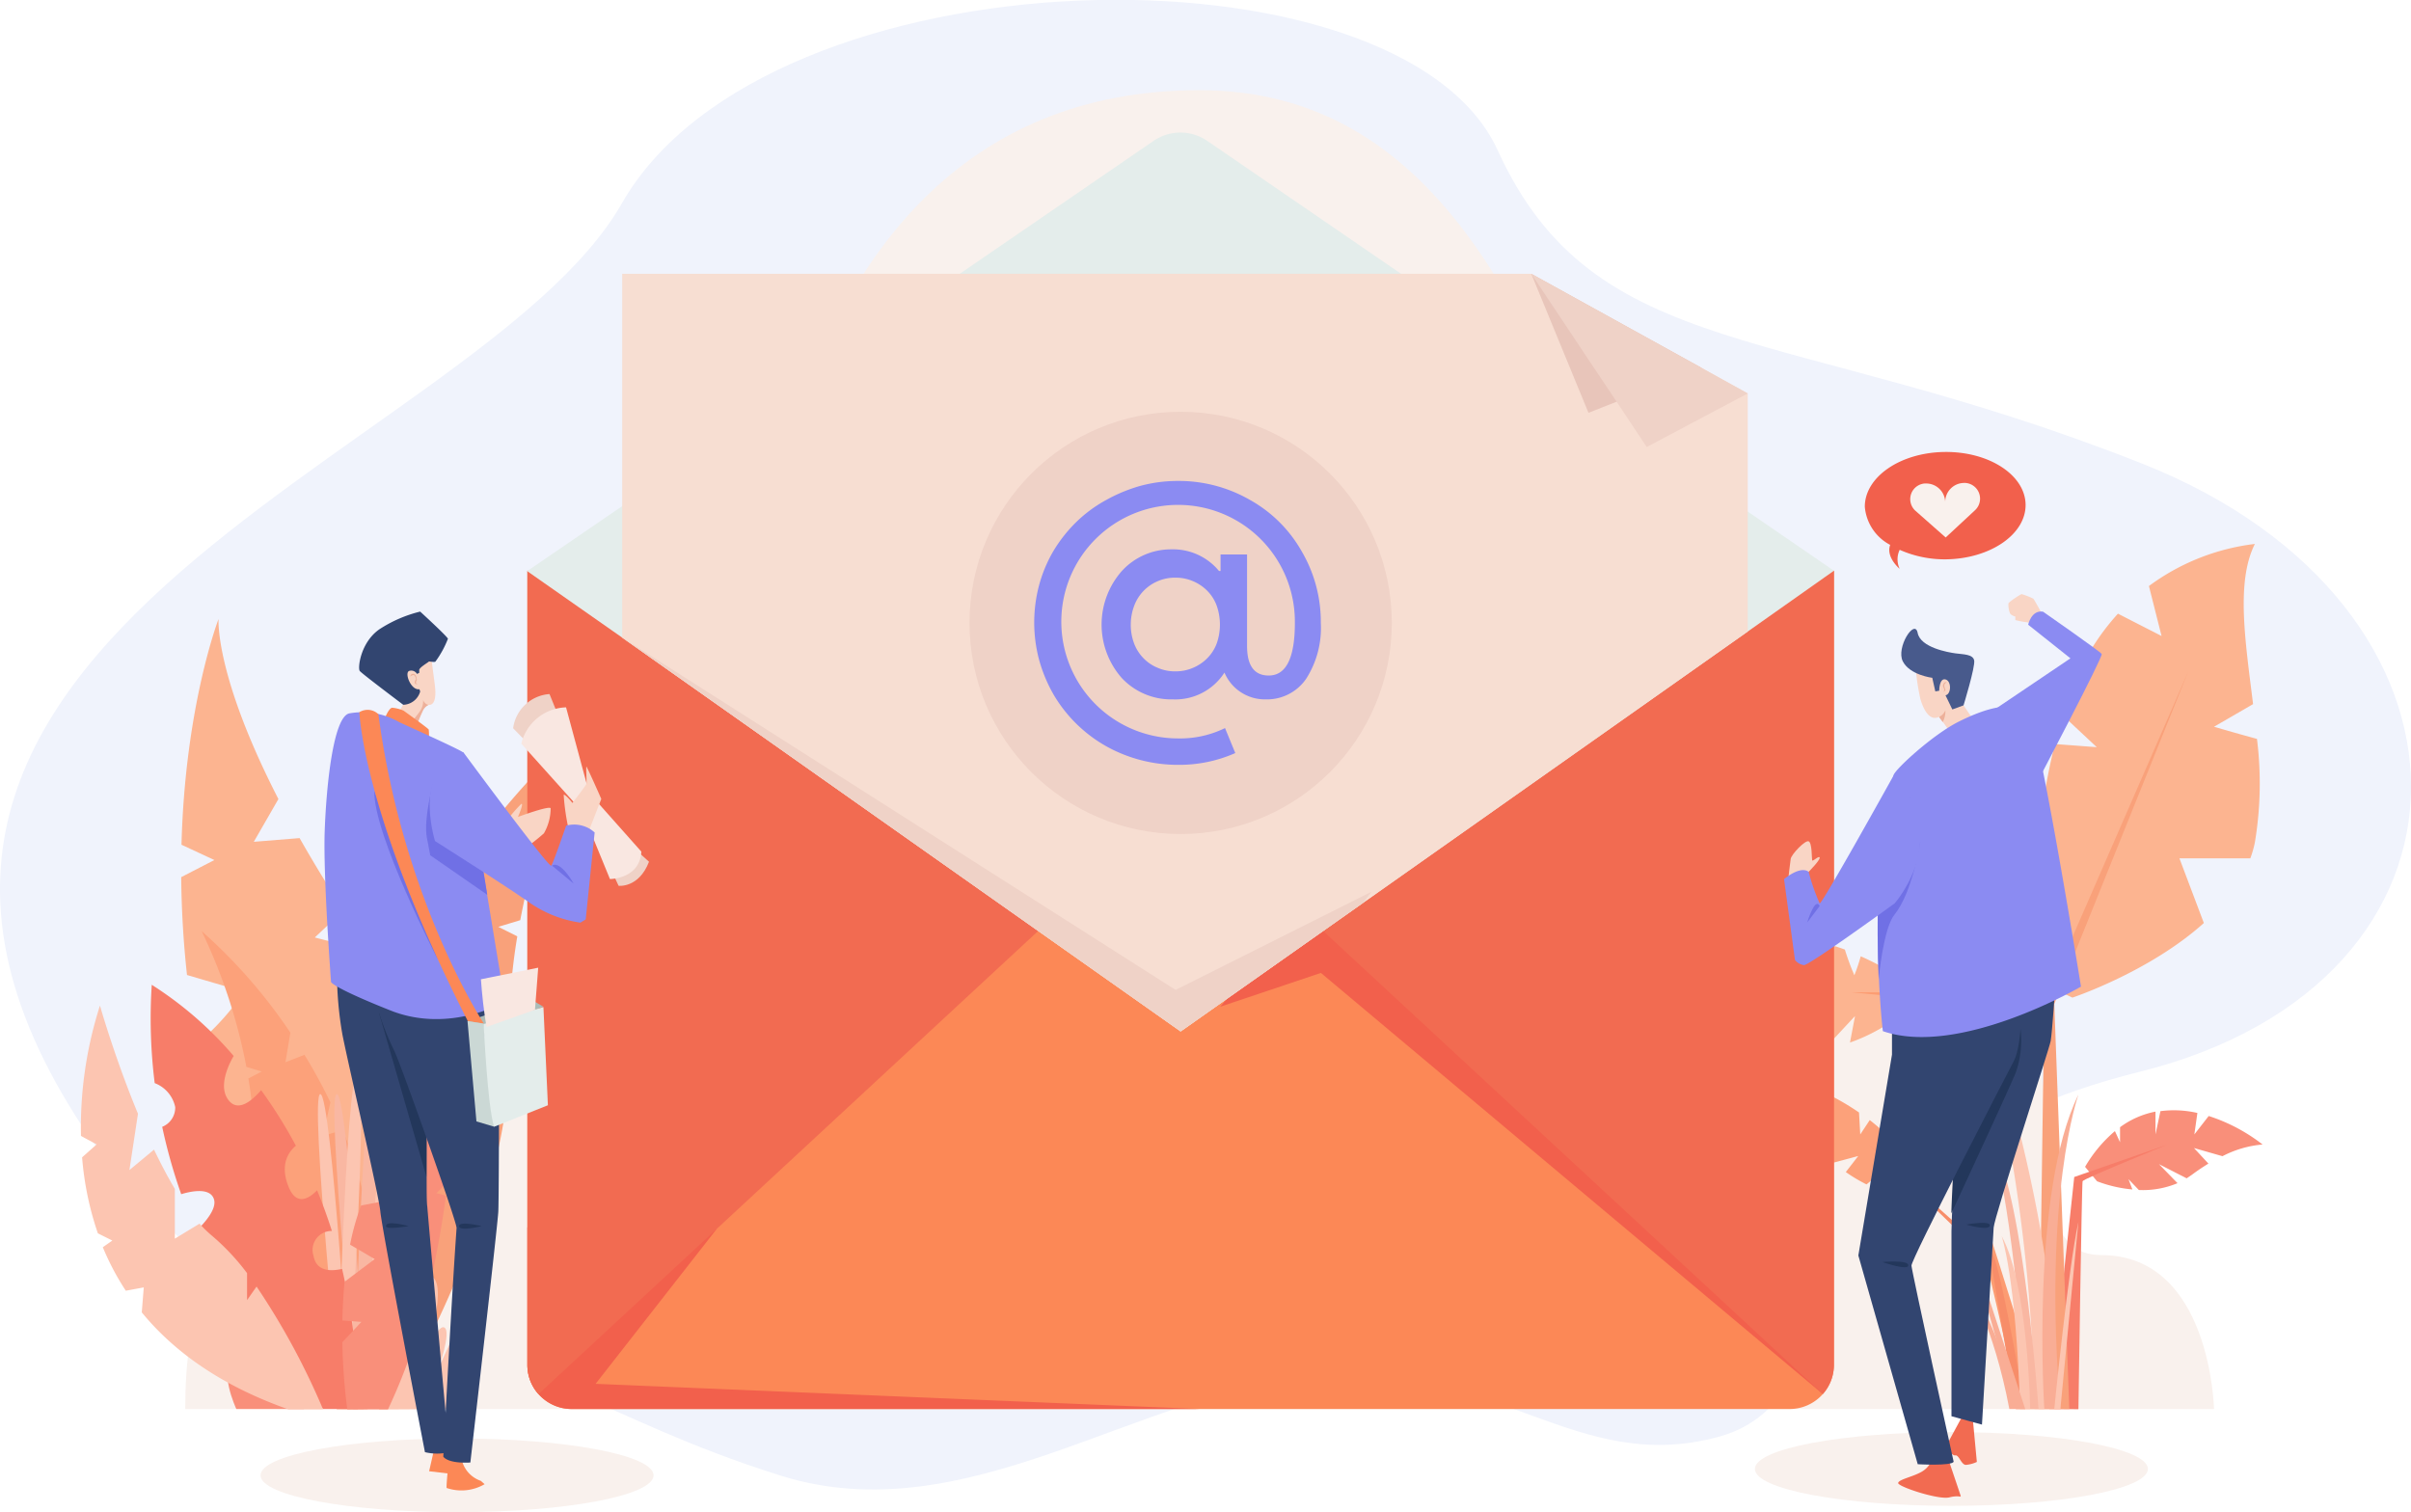<svg xmlns="http://www.w3.org/2000/svg" viewBox="0 0 253.73 159.16"><defs><style>.cls-1{fill:#f0f3fc;}.cls-2{fill:#f9f1ed;}.cls-3{fill:#f98f7a;}.cls-4{fill:#fcb490;}.cls-5{fill:#fca17a;}.cls-6{fill:#fc9c72;}.cls-7{fill:#f77d69;}.cls-8{fill:#f9a17a;}.cls-9{fill:#f78d69;}.cls-10{fill:#fcc5b1;}.cls-11{fill:#f9ad95;}.cls-12{fill:#f9b7a2;}.cls-13{fill:#fc8856;}.cls-14{fill:#f2604c;}.cls-15{fill:#f26b51;}.cls-16{fill:#e4edeb;}.cls-17{fill:#f7ded2;}.cls-18{fill:#efd2c7;}.cls-19{fill:#e8c5ba;}.cls-20{fill:#8b8bf2;}.cls-21{fill:#f9e7e1;}.cls-22{fill:#f9d5c5;}.cls-23{fill:#324570;}.cls-24{fill:#23375b;}.cls-25{fill:#acbcb8;}.cls-26{fill:#edb09a;}.cls-27{fill:#7070e5;}.cls-28{fill:#cbd8d5;}.cls-29{fill:#485a8c;}</style></defs><title>7</title><g id="Capa_2" data-name="Capa 2"><g id="Capa_1-2" data-name="Capa 1"><path class="cls-1" d="M38.5,142c19.2.44,24,7.12,43.62,13.3s37.67-9,56.59-10.49,27.12,10.54,42.21,6.4,6.15-28.93,44.24-38.4,38-49.07.31-64-57.6-10.51-67.86-33S80.83-5.55,65.44,21.41-29.21,67.82,11.5,122.61C30.78,144.18,38.5,142,38.5,142Z"/><path class="cls-2" d="M19.49,148.3H233s-.33-16.2-11.86-16.2,1.61-27.36-16.3-27.36c-37.71,0-29-95.25-78.61-95.25-50.5,0-48.7,71.73-48.7,79.79s-16.29.6-16.29,18.46S19.49,107.68,19.49,148.3Z"/><ellipse class="cls-2" cx="48.1" cy="155.28" rx="20.68" ry="3.88"/><ellipse class="cls-2" cx="205.36" cy="154.61" rx="20.68" ry="3.88"/><path class="cls-3" d="M224,124.11l1.09,1.14a9.47,9.47,0,0,0,4.07-.72l-1.95-2,2.91,1.49.56-.38c.6-.45,1.18-.83,1.73-1.17l-1.52-1.64,3,.86a11.16,11.16,0,0,1,4.22-1.23,18.42,18.42,0,0,0-5.67-3l-1.51,1.94.32-2.26a11,11,0,0,0-3.89-.19l-.52,2.45V117a9.21,9.21,0,0,0-3.73,1.64v1.58l-.54-1.17a14.48,14.48,0,0,0-3.14,3.76l1.26,1.52a13.85,13.85,0,0,0,3.72.86Z"/><path class="cls-4" d="M229.36,90.34h7.46a10.75,10.75,0,0,0,.48-1.68,37.64,37.64,0,0,0,.22-10.89c-2.26-.61-4.52-1.28-4.52-1.28l4.11-2.38c-.81-6.61-1.82-12.84.19-16.86a23.42,23.42,0,0,0-11.15,4.43l1.33,5.26-4.59-2.35a24.67,24.67,0,0,0-4.79,7.78c-.38,1-.72,1.95-1,2.94l3.56,3.33-4.41-.33a72,72,0,0,0-2,13.68c1.58.49,2.86.91,2.86.91l-2.95,1.61a73.64,73.64,0,0,0,.25,8.75L218.1,105s8.09-2.69,13.83-7.85Z"/><path class="cls-5" d="M200,121l-.46.71v-1.25a21.32,21.32,0,0,0-2.77-2.57l-1,1.51-.13-2.31a25.6,25.6,0,0,0-2.84-1.7l-.7,1.16V115a23.77,23.77,0,0,0-3.81-1.47,16.34,16.34,0,0,0,1.91,5.35l1.9.25-1.45.48a13.92,13.92,0,0,0,2.35,2.75l2.56-.69-1.31,1.69a16.68,16.68,0,0,0,2.18,1.3l.69-.57-.22.79a16.63,16.63,0,0,0,5.52,1.47l.42-.61A17.41,17.41,0,0,0,200,121Z"/><path class="cls-4" d="M195.82,100.65a19.14,19.14,0,0,1-.67,2,27.11,27.11,0,0,1-1-2.71A23.41,23.41,0,0,0,189,98.7l-.67,3.59-1.69-3.75a23.7,23.7,0,0,0-5,.43l.81,3.72-3.32-3.1a27.88,27.88,0,0,0-4.31,1.69l.33,1.41-1-1.06a24.6,24.6,0,0,0-4.33,2.78c1,.78,2,1.47,3,2.1l2.38-1.31-1.22,2a30.9,30.9,0,0,0,4.12,2l3.41-1.62-.66,2.57a23.5,23.5,0,0,0,4.7.85l2.32-2.48-.52,2.54a21.51,21.51,0,0,0,4.5-.5l3.37-3.62-.53,2.79a19.07,19.07,0,0,0,5.7-3.2l1.2-2.48A28.84,28.84,0,0,0,195.82,100.65Z"/><path class="cls-6" d="M212.6,148.3s-4-17.85-5.25-22.32-5.16-20.83-5.16-20.83l-7.36-.71h7.88s4.64,19.88,5.17,20.93,7.26,22.93,7.26,22.93Z"/><path class="cls-7" d="M215.67,148.3l2.62-24.42,9.81-3.41s-8.84,3.59-8.93,3.85-.44,24-.44,24Z"/><path class="cls-8" d="M214.53,148.3c0-.52.61-42.89.61-42.89l15.15-34.74-14.1,35,1.58,42.63Z"/><path class="cls-9" d="M213.13,148.3s-2.81-16.44-3.59-16.54-12.87-11.29-12.87-11.29l12.87,12.44,2.61,15.39Z"/><path class="cls-10" d="M216.19,148.3S218.38,131,205,95.08a175.23,175.23,0,0,1,9.1,53.22Z"/><path class="cls-11" d="M215.14,148.3s-1.49-22.76,3.59-33.09c0,0-3.79,10.6-1.9,33.09Z"/><path class="cls-12" d="M214.53,148.3s-1.49-21.71-4.73-27.83c0,0,2.5,9,3.33,27.83Z"/><path class="cls-10" d="M213.65,148.3s-.21-13.13-3-18.2c0,0,1.51,4.27,1.94,18.2Z"/><path class="cls-10" d="M216.19,148.3s1.49-15,2.54-19.69l-1.9,19.69Z"/><polygon class="cls-11" points="213.13 148.3 205.95 126.37 212.16 148.3 213.13 148.3"/><path class="cls-11" d="M212.6,148.3s-3-10.5-5.6-13.39c0,0,2.8,4.6,4.46,13.39Z"/><path class="cls-8" d="M40.29,106.33l2.94.93-1.12-5.06c1.23-2.56,2.55-5,3.9-7.18,1.41.56,2.91,1.12,2.91,1.12l-.75-4.45a78.83,78.83,0,0,1,13.3-15.25,83,83,0,0,0-6.72,20.41l-2.31.7,2,1a62.07,62.07,0,0,0-.85,11.55c.46,17.55-12.45,38.15-12.45,38.15H38A63.13,63.13,0,0,1,40.29,106.33Z"/><path class="cls-4" d="M38.25,100l-5.12-1.33,3-2.83c-.23-.4-.46-.79-.71-1.17-1.46-2.3-2.75-4.45-3.89-6.46l-4.82.39,2.59-4.5C22.57,71,23,65.15,23,65.15s-3.52,9.12-3.9,23.76l3.46,1.61-3.49,1.8a103.14,103.14,0,0,0,.61,10.3l6,1.76a26,26,0,0,1-4.92,5.46A115,115,0,0,0,35.45,148.3h3.24S47,120.55,38.25,100Z"/><path class="cls-10" d="M48.1,148.3s3.29-6,1.83-5.42-2.8,3.28-2.8,3.28,2.92-7.48,2.37-8.08-3.4,6.08-3.4,6.08,1.46-4,.66-4.44-2.37,3.95-2.37,3.95,2.94-8.13,1.07-9.32-5.57,14-5.57,14Z"/><path class="cls-3" d="M24.87,148.3s-2.1-4.51,0-5.24S32,148.3,32,148.3Z"/><path class="cls-5" d="M36.05,118.92l-2.06.65.78-3.55c-.86-1.79-1.78-3.46-2.73-5-1,.39-2,.78-2,.78l.52-3.11A55.48,55.48,0,0,0,21.22,98a58,58,0,0,1,4.71,14.29l1.61.49-1.4.73a43.59,43.59,0,0,1,.6,8.09c-.33,12.29,8.71,26.71,8.71,26.71h2.19A44.18,44.18,0,0,0,36.05,118.92Z"/><path class="cls-10" d="M37.13,148.3s3.16-33.15,4.13-33.15-3,33.15-3,33.15Z"/><path class="cls-12" d="M37.2,148.3s.91-35.34,2.18-35.53-1.09,35.53-1.09,35.53Z"/><path class="cls-12" d="M38.65,148.3s-2-33.15-3.2-33.15,2.19,33.15,2.19,33.15Z"/><path class="cls-10" d="M35.45,148.3s.91-35.34,2.19-35.53-1.09,35.53-1.09,35.53Z"/><path class="cls-10" d="M36.9,148.3s-2-33.15-3.19-33.15S35.9,148.3,35.9,148.3Z"/><path class="cls-7" d="M33,132.2a2,2,0,0,1,1.93-2.64c-.48-1.5-1-2.92-1.56-4.28-.88.9-2.18,1.67-3-.37-1-2.46.12-3.79.77-4.32a50.39,50.39,0,0,0-3.66-5.85c-.91,1.06-2.33,2.29-3.34,1.16-1.27-1.43-.08-3.84.45-4.76a38.42,38.42,0,0,0-8.62-7.49A54.92,54.92,0,0,0,16.28,114a3.46,3.46,0,0,1,2.16,2.52,2.18,2.18,0,0,1-1.37,2.08,56.65,56.65,0,0,0,2,7.09c.75-.23,3-.82,3.44.51.34,1-.9,2.44-1.87,3.37A56.31,56.31,0,0,0,34,148.3h3.65A63.5,63.5,0,0,0,36,133.55C34.78,133.83,33.3,133.81,33,132.2Z"/><path class="cls-10" d="M27,135.41l-1,1.43V134a24,24,0,0,0-3.67-3.92A12.75,12.75,0,0,1,21,128.79l-2.6,1.58v-5.24c-.77-1.29-1.5-2.69-2.19-4.13l-2.59,2.15.9-5.93c-2.45-5.9-4-11.38-4-11.38a42,42,0,0,0-2,13.72l1.65.89-1.53,1.36a32.5,32.5,0,0,0,1.66,8l1.52.76-1,.7a27.27,27.27,0,0,0,2.42,4.58l1.89-.35-.21,2.63c3.33,4.06,8.25,7.68,15.44,10.21H34A76.1,76.1,0,0,0,27,135.41Z"/><path class="cls-3" d="M44.61,134.28l1-.74c.55-2.64,1-5.24,1.32-7.7l-1-.26,1.15-1.14a123.69,123.69,0,0,0,1-13.67s-.24,4-7.27,11.43a12.93,12.93,0,0,0-.94,1.14c.34,1.14.94,3,.94,3l-2.81.54A25.39,25.39,0,0,0,36.84,131l2.59,1.52-3.17,2.39c-.13,1.39-.2,2.76-.23,4.07l2,.15-2,2.14a62.47,62.47,0,0,0,.52,7.07h4.28a61.77,61.77,0,0,0,4.53-13.5Z"/><path class="cls-13" d="M193,60.07v83.57a4.66,4.66,0,0,1-4.66,4.66H60.16a4.67,4.67,0,0,1-3.49-1.57,4.62,4.62,0,0,1-1.17-3.09V60.07Z"/><path class="cls-14" d="M126.26,148.3H60.16a4.67,4.67,0,0,1-3.49-1.57,4.62,4.62,0,0,1-1.17-3.09V129.18l19.93.16L62.68,145.65Z"/><polygon class="cls-14" points="191.83 146.73 139.01 102.4 128.41 105.96 144.33 87.71 191.83 146.73"/><path class="cls-15" d="M129.9,78.85,56.67,146.73a4.62,4.62,0,0,1-1.17-3.08V60.08Z"/><path class="cls-15" d="M118.6,78.85l73.23,67.88a4.62,4.62,0,0,0,1.17-3.08V60.08Z"/><path class="cls-16" d="M193,60.07l-9.07,6.4-59.68,42.09L65.48,67.11l-10-7,10-6.84L101,28.82l20.41-14a5,5,0,0,1,5.63,0l20.41,14,36.45,25Z"/><polygon class="cls-17" points="183.93 41.41 183.93 66.47 143.42 95.05 124.25 108.56 65.48 67.11 65.48 28.82 161.15 28.82 183.93 41.41"/><polygon class="cls-18" points="144.33 93.86 143.42 95.05 124.25 108.56 65.48 67.11 123.72 104.19 144.33 93.86"/><polygon class="cls-19" points="179.09 38.73 170.13 42.28 167.17 43.45 161.15 28.82 179.09 38.73"/><polygon class="cls-18" points="183.93 41.41 173.3 47.05 170.13 42.28 161.15 28.82 179.09 38.73 183.93 41.41"/><circle class="cls-18" cx="124.25" cy="65.56" r="22.22"/><path class="cls-20" d="M139,65.56a9.93,9.93,0,0,1-1.54,5.88,5,5,0,0,1-4.26,2.17,4.62,4.62,0,0,1-4.34-2.82,6.14,6.14,0,0,1-5.42,2.82,7.13,7.13,0,0,1-5.38-2.24,8.52,8.52,0,0,1,0-11.27,7,7,0,0,1,5.23-2.28,6.26,6.26,0,0,1,5,2.28h.16V58.36h2.79V68c0,2.06.76,3.1,2.28,3.1q2.75,0,2.75-5.54A12.29,12.29,0,1,0,124,77.72a10.74,10.74,0,0,0,4.92-1.09L130,79.26a14.56,14.56,0,0,1-6,1.24,15.47,15.47,0,0,1-7.66-2,14.92,14.92,0,0,1-5.5-5.46,15.77,15.77,0,0,1-1.51-3.68,15.29,15.29,0,0,1,0-7.68,14.71,14.71,0,0,1,1.49-3.62A15.19,15.19,0,0,1,113.21,55a14.26,14.26,0,0,1,3.14-2.34A16.68,16.68,0,0,1,120,51.14a15.15,15.15,0,0,1,4-.52,15,15,0,0,1,7.55,2A14.18,14.18,0,0,1,137,58.05,14.65,14.65,0,0,1,139,65.56Zm-20,.16a5.58,5.58,0,0,0,.35,2,4.47,4.47,0,0,0,1,1.57,4.4,4.4,0,0,0,1.49,1,4.5,4.5,0,0,0,1.85.37,4.58,4.58,0,0,0,1.86-.37,4.65,4.65,0,0,0,1.49-1,4.38,4.38,0,0,0,1-1.55,6,6,0,0,0,0-4,4.29,4.29,0,0,0-1-1.57,4.65,4.65,0,0,0-1.49-1,4.58,4.58,0,0,0-1.86-.37,4.5,4.5,0,0,0-1.85.37,4.52,4.52,0,0,0-2.48,2.59A5.6,5.6,0,0,0,119,65.72Z"/><path class="cls-14" d="M196.25,53.33c0-3.12,3.72-5.7,8.39-5.76s8.49,2.42,8.53,5.54-3.71,5.7-8.38,5.76a11.69,11.69,0,0,1-4.87-1,2.32,2.32,0,0,0,0,2s-1.48-1.22-1-2.52h0A5,5,0,0,1,196.25,53.33Z"/><path class="cls-2" d="M206.71,50.83a2,2,0,0,0-2,2.06,2,2,0,0,0-2.06-2h-.12a1.65,1.65,0,0,0-.93,2.89l3.16,2.79,3.09-2.87a1.66,1.66,0,0,0-1-2.87Z"/><path class="cls-18" d="M55.23,77.91,54,76.65a4.16,4.16,0,0,1,3.83-3.6l1.07,2.64Z"/><path class="cls-18" d="M64.39,91.71l.71,1.52s2.13.26,3.2-2.53l-1.57-1.42Z"/><path class="cls-21" d="M54.86,78.27l6.42,7.15,2.91,7.1s3.15,0,3.3-2.89L62,83.45l-2.43-9A5,5,0,0,0,54.86,78.27Z"/><path class="cls-22" d="M53.11,86.69a14.86,14.86,0,0,1,1.75-2.08c.3-.1-.35,1.37-.35,1.37s3.29-1.21,3.44-.91a5.33,5.33,0,0,1-.71,2.64,21.24,21.24,0,0,1-2,1.57Z"/><polygon class="cls-13" points="45.69 152.53 45.16 154.85 47.44 155.12 47.27 152.53 45.69 152.53"/><path class="cls-23" d="M47.27,152.84a5.37,5.37,0,0,1-2.55,0s-4.56-23.68-4.69-25.3-3.46-15.87-4-18.68a38.27,38.27,0,0,1-.57-6.48l5.92.35,1.46,5.1L44.9,115s0,5.19,0,8.79c0,1.55,0,2.81.07,3.23C45.07,128.46,47.27,152.84,47.27,152.84Z"/><path class="cls-24" d="M44.87,123.83l-5-17.28,3,1.28L44.9,115S44.86,120.23,44.87,123.83Z"/><path class="cls-13" d="M47.27,153.36s-.31,2.77-.27,3.25a4.83,4.83,0,0,0,4-.4l-.4-.35a3.09,3.09,0,0,1-2.06-2.5Z"/><path class="cls-23" d="M52.53,105.44s0,20.48-.09,22.1-2.94,26.39-2.94,26.39-2.19.18-2.85-.61c0,0,.82-15.84,1.4-24.07.05-.61-6-17.62-6.57-18.68a28.46,28.46,0,0,1-2.11-5.83Z"/><path class="cls-24" d="M48.31,129.05c0,.6,2.38,0,2.38,0S48.31,128.46,48.31,129.05Z"/><polygon class="cls-25" points="57.19 105.96 56.3 106.28 51.22 108.09 50.35 108.39 49.2 107.47 51.01 106.88 55.98 105.25 56.37 105.48 57.19 105.96"/><path class="cls-24" d="M40.62,129.05c0,.43,2.38,0,2.38,0S40.62,128.37,40.62,129.05Z"/><path class="cls-22" d="M45.12,74.18a1.29,1.29,0,0,0-.58.54,16.39,16.39,0,0,0-.64,1.52l-.51-.35-1.38-1,1.55-2.7H45l0,.94Z"/><path class="cls-26" d="M45.12,74.18a1.29,1.29,0,0,0-.58.54,16.39,16.39,0,0,0-.64,1.52l-.51-.35c.26-.31.54-.66.74-.94a1.9,1.9,0,0,0,.4-1.24l.54-.54Z"/><path class="cls-13" d="M40.4,75.85s.47-1.33.88-1.36a3.89,3.89,0,0,1,1.18.3s2.59,1.85,2.66,2a5.93,5.93,0,0,1,0,1.12Z"/><path class="cls-20" d="M53.11,105.27c.09.27-5.86,3.53-12,1.09s-6.27-3-6.27-3-.84-11.14-.67-15.88.89-11.94,2.56-12.39A7.76,7.76,0,0,1,42,76c1.35.63,6.66,3,6.78,3.23,0,.08.58,3.34,1.26,7.53.39,2.32.82,4.94,1.23,7.45C52.22,99.92,53.07,105.15,53.11,105.27Z"/><path class="cls-27" d="M51.28,94.18l-6-4.16-.36-1.87c-.36-1.86.62-5.59.62-5.59l4.53,4.17C50.44,89.05,50.87,91.67,51.28,94.18Z"/><path class="cls-22" d="M59.88,87.45a24,24,0,0,1-.56-3.8c.21-.05.92.86.92.86s1.42-1.82,1.47-2-.05-1.77,0-1.82,1.57,3.4,1.57,3.4l-1.42,3.65Z"/><path class="cls-27" d="M39.39,83.22,46.08,101S39.26,87.8,39.39,83.22Z"/><path class="cls-20" d="M48.78,79.2s-1.74-.23-3,2.51,0,6.81,0,6.81,7.48,4.74,10,6.52a12.5,12.5,0,0,0,5.3,2.07l.56-.34.94-9.15a3.2,3.2,0,0,0-3-.72s-1.34,3.89-1.56,4.21S48.78,79.2,48.78,79.2Z"/><path class="cls-13" d="M39.82,75.17a1.63,1.63,0,0,0-2-.21s.35,10.81,11.41,32.51l1.7.27S42.44,94.91,39.82,75.17Z"/><polygon class="cls-28" points="49.2 107.47 50.14 118.03 52.02 118.59 50.91 107.74 49.2 107.47"/><path class="cls-16" d="M52,118.59l5.66-2.26L57.19,106l-6.29,1.78S51.31,116.56,52,118.59Z"/><path class="cls-21" d="M56.64,101.85l-.28,3.63-.06.8-5.09,1.81c-.07-.37-.14-.78-.2-1.21-.26-1.78-.4-3.81-.4-3.81Z"/><path class="cls-22" d="M45.32,68.74,45.75,72c.15,1.14.08,2-.43,2.17-.84.23-1.1-1.38-1.1-1.38l-1.55.35L41.4,70S45.08,67.73,45.32,68.74Z"/><path class="cls-23" d="M43.88,70.93a.69.69,0,0,0-.83-.31c-.51.22.21,2.07,1.09,1.92l.08.24a1.92,1.92,0,0,1-1.78,1.4s-4.35-3.27-4.58-3.56.07-3,2.07-4.39a13.89,13.89,0,0,1,4.29-1.86s2.86,2.62,2.92,2.86a10.42,10.42,0,0,1-1.32,2.41c-.16.09-.68-.06-.7,0s-1.07.65-1,.91l0,.27Z"/><path class="cls-26" d="M43.18,71.22s0-.32.33-.3.36.67.36.67a.35.35,0,0,0-.09.27c0,.16.22.09.22.09s-.31.16-.35-.08a.39.39,0,0,1,.14-.36s-.08-.47-.28-.46A.5.5,0,0,0,43.18,71.22Z"/><path class="cls-27" d="M58.1,91.11,60.37,93S59,90.52,58.1,91.11Z"/><path class="cls-22" d="M214.9,64.61s-.83-1.53-.92-1.6a7.6,7.6,0,0,0-1.23-.48c-.07,0-1.37.82-1.39,1a2.59,2.59,0,0,0,.16,1c.11.25.57.36.57.36s0,.23,0,.37a9.31,9.31,0,0,0,1.94.3Z"/><path class="cls-20" d="M210.21,74.47l7.68-5.18-4.45-3.54s.34-1.58,1.57-1.37c0,0,6,4.18,6.17,4.45s-6.65,13.23-6.65,13.23Z"/><path class="cls-15" d="M203.26,153.78a2.48,2.48,0,0,1-1.15,1.19c-.91.49-2.26.74-2.35,1.11s4.24,1.81,5.39,1.52,1.28.13,1.15-.28-1.35-4-1.35-4Z"/><path class="cls-15" d="M206.51,149.06l-1.73,3.19s.62,1,1,.93.62,1,1.11,1a3.41,3.41,0,0,0,1.15-.31l-.45-4.78Z"/><path class="cls-23" d="M216.3,103.68s-.33,5-.49,5.89-5.93,18.48-6,19.63-1.23,20.74-1.23,20.74l-3.21-.88v-19.5c0-1.07.29-6.75.57-11.94.25-4.74.5-9.07.5-9.07Z"/><path class="cls-24" d="M212.14,112.89c-.83,2-6.78,14.81-6.78,14.81,0-1,.29-6.27.57-11.08l6.71-8.29A10.21,10.21,0,0,1,212.14,112.89Z"/><path class="cls-23" d="M201.82,154.11s3.5.2,3.78-.25c0,0-4.4-20-4.44-20.65s9.87-19.83,10.78-21.55.82-6.83.82-6.83l-13.65,3.37V111l-3.54,21.14Z"/><polygon class="cls-22" points="207.54 75.56 205.05 76.8 204.45 75.96 204.08 75.45 204.08 74.3 204.82 73.03 206.06 73.38 207.54 75.56"/><path class="cls-20" d="M219,103.84s-12.77,7.47-20.85,4.69c0,0-.26-2.13-.41-5.46h0c-.12-2.76-.17-6.34,0-10.22a68.1,68.1,0,0,1,1.53-11.25c.14-.61,4.14-4.29,6.87-5.65s6.37-2.65,7.54-.19S219,103.84,219,103.84Z"/><path class="cls-22" d="M190.34,91.76s1.2-1.21,1.16-1.49-.74.45-.79.28,0-1.85-.37-2-1.81,1.36-1.89,1.85-.25,2.1-.25,2.1Z"/><path class="cls-27" d="M202.08,88.57s-.78,5.33-2.71,7.7c-1.17,1.44-1.64,6.63-1.66,6.8-.12-2.76-.17-6.34,0-10.22C199.77,90.84,202.08,88.57,202.08,88.57Z"/><path class="cls-20" d="M187.75,92.53s1.69-1.45,2.59-.77a21.34,21.34,0,0,0,1.16,3.32c.24.12,7.79-13.48,7.79-13.48a9.86,9.86,0,0,1,2.78,6.28c.2,3.91-2.68,7.2-2.68,7.2s-9,6.54-9.54,6.5a1.44,1.44,0,0,1-.95-.54Z"/><path class="cls-26" d="M204.45,76l-.37-.51v-.8l.65.09A2.41,2.41,0,0,1,204.45,76Z"/><path class="cls-22" d="M201.64,70.69a23.11,23.11,0,0,0,.47,2.92c.27.92.83,2.11,1.68,1.93,1.3-.27,1.12-2,1.12-2l1.25-.88-.72-3.31S201.42,69,201.64,70.69Z"/><path class="cls-29" d="M203.67,72.77l.41-.07s0-1.36.66-1.19.61,1.58,0,1.67l.72,1.49,1.18-.43s1.25-4.07,1.12-4.73-1.15-.63-1.95-.74-3.7-.61-4-2.16-2.3,1.55-1.56,3,3.1,1.73,3.1,1.73Z"/><path class="cls-26" d="M204.88,71.83s-.23-.13-.36.18.12.44.1.6a.32.32,0,0,1-.14.22s.28-.09.25-.24S204.41,72,204.88,71.83Z"/><path class="cls-27" d="M191.5,95.36l-1.31,1.73S191,94.35,191.5,95.36Z"/><path class="cls-24" d="M200.82,133.18c0,.6-2.72-.35-2.72-.35S200.87,132.58,200.82,133.18Z"/><path class="cls-24" d="M209.41,129c-.09.59-2.49-.11-2.49-.11S209.5,128.41,209.41,129Z"/></g></g></svg>